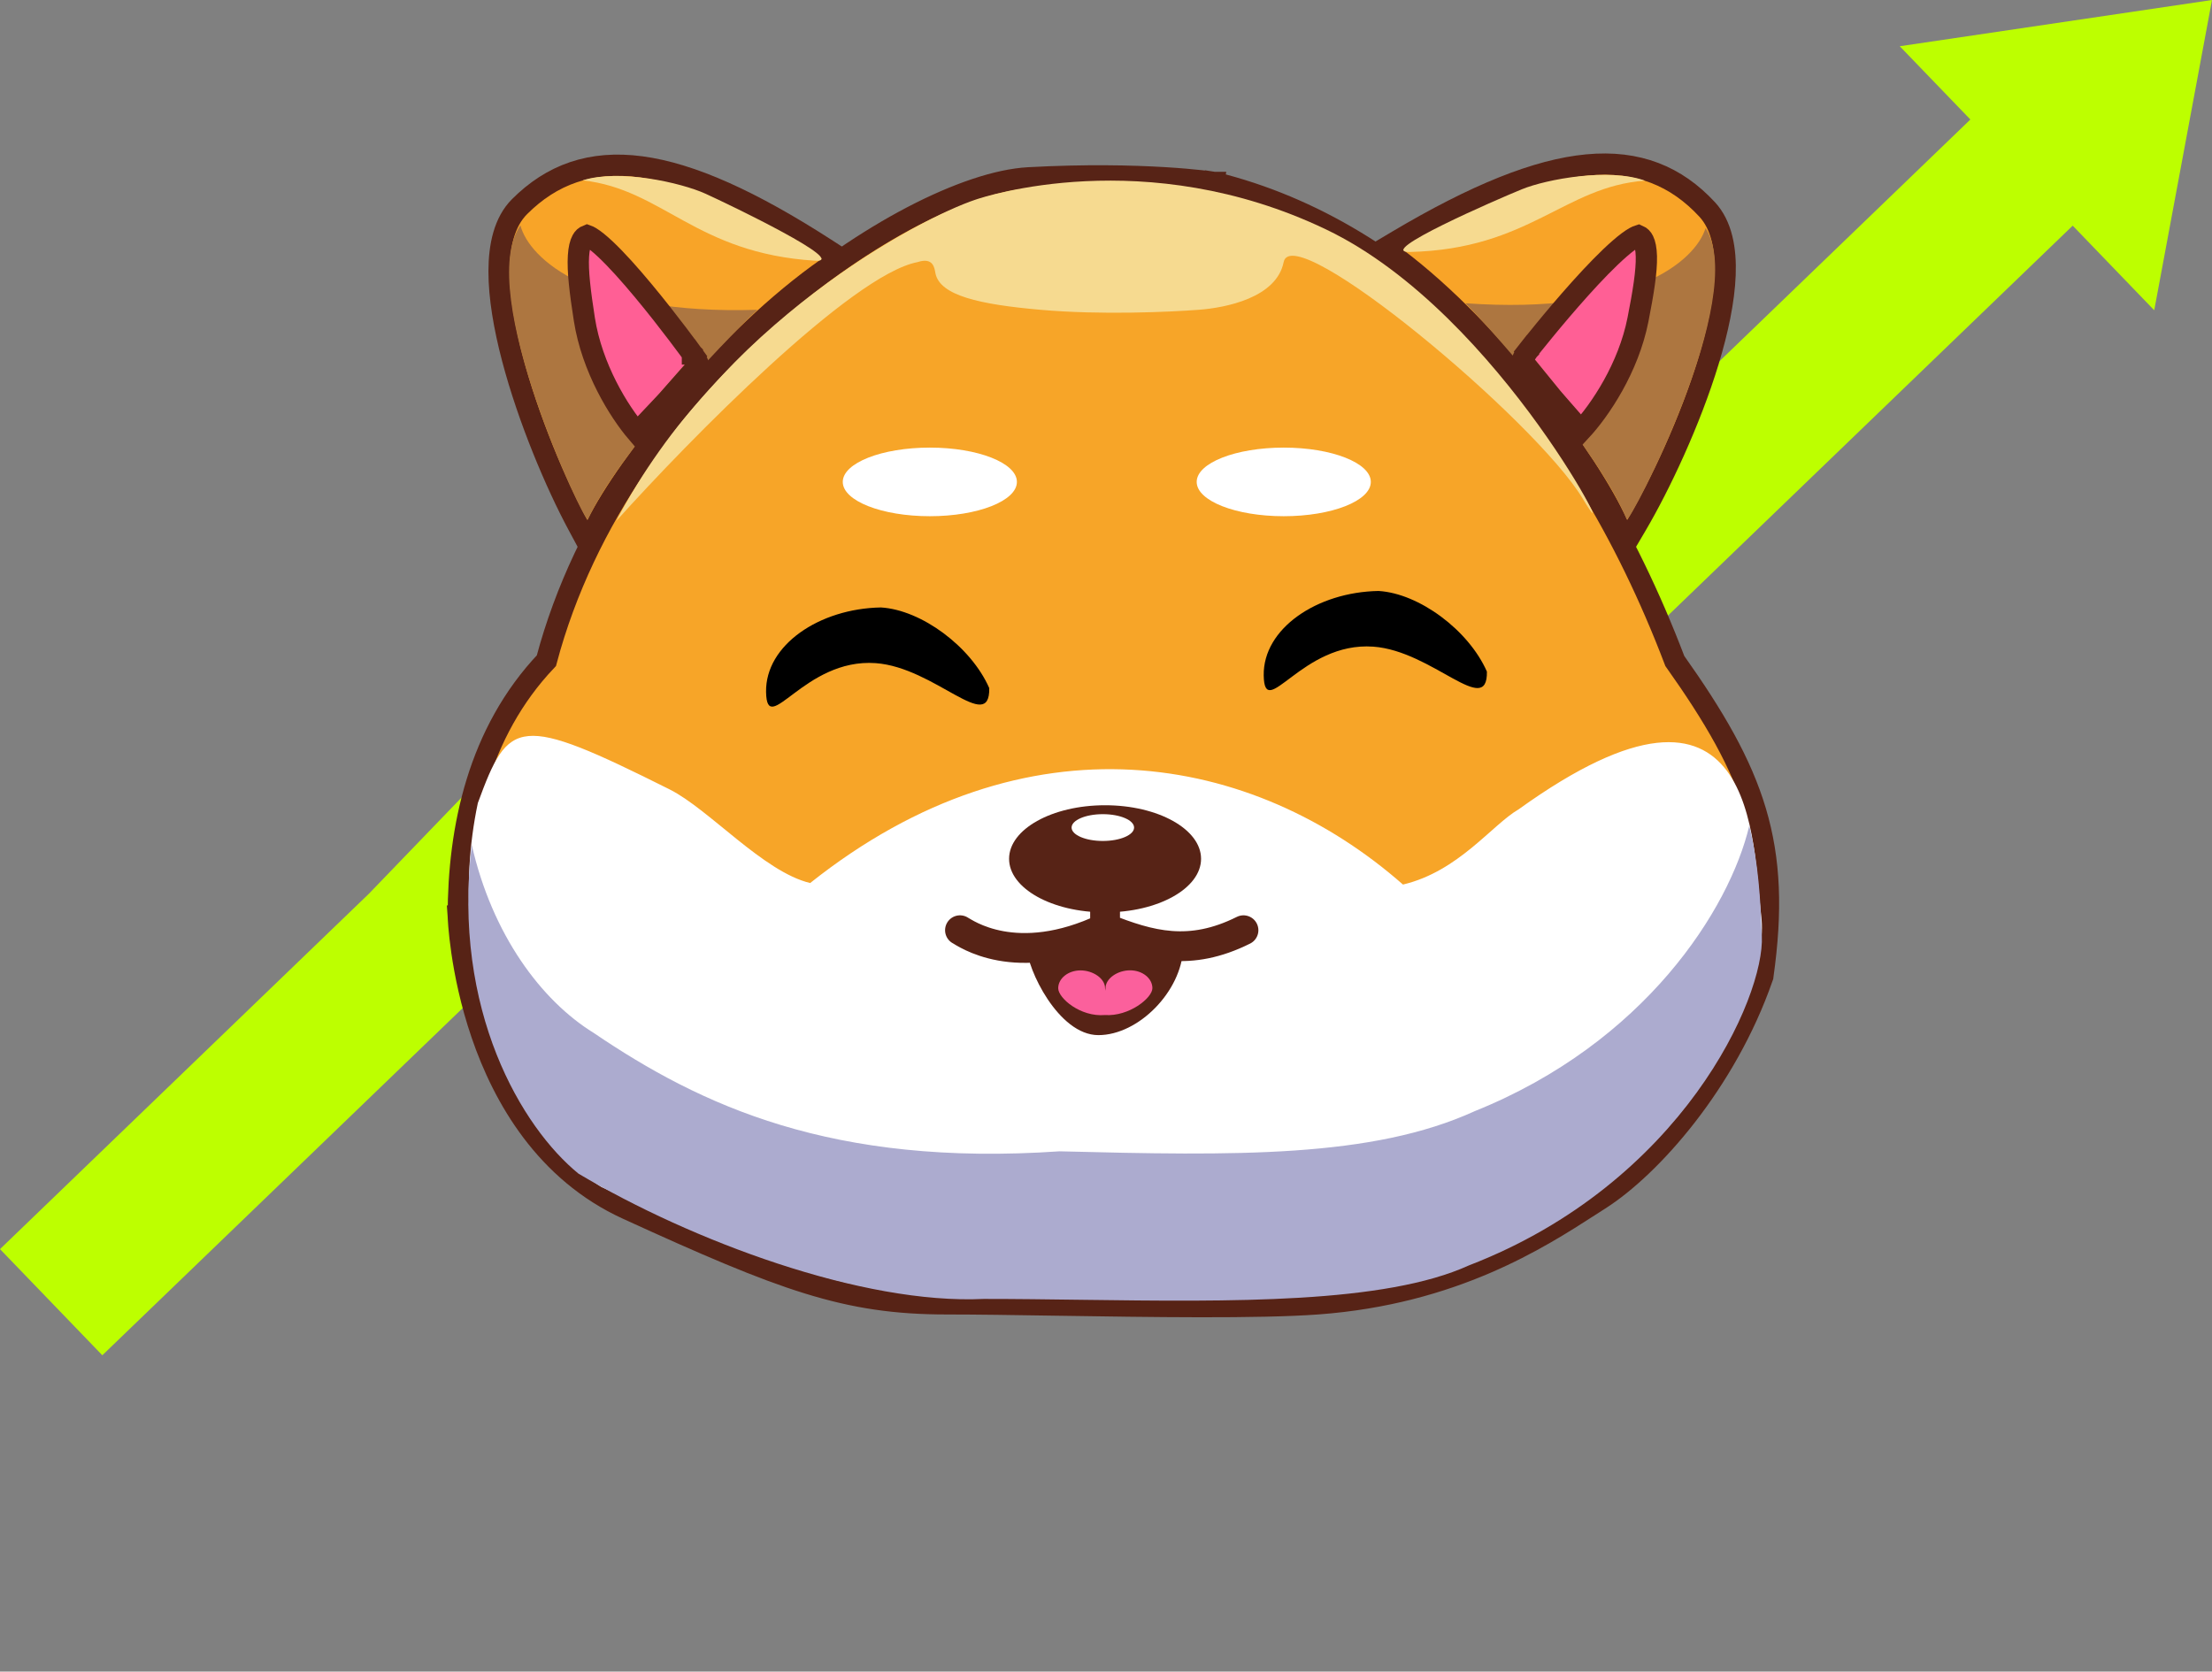 <svg width="86" height="65" viewBox="0 0 86 65" fill="none" xmlns="http://www.w3.org/2000/svg">
<rect x="0" y="0" width="86" height="65" fill="#808080" stroke="none"/>
<path fill-rule="evenodd" clip-rule="evenodd" d="M83.754 12.065L86 0L73.86 1.798L76.606 4.647L48.977 31.268L38.788 21.45L36.375 23.954L23.626 36.238L20.744 33.462L18.307 30.933L18.213 31.023L18.069 30.884L14.342 34.753L0 48.572L3.978 52.7L18.213 38.984L23.435 44.015L23.619 44.206L23.626 44.199L23.633 44.206L23.817 44.015L38.88 29.501L48.559 38.826L48.961 39.244L48.977 39.229L48.992 39.244L49.395 38.826L80.584 8.775L83.754 12.065Z" fill="#BDFF00"/>
<path d="M47.13 7.502C47.193 7.093 47.193 7.093 47.193 7.093L47.193 7.093L47.192 7.093L47.19 7.092L47.183 7.091L47.158 7.088C47.136 7.084 47.103 7.08 47.06 7.074C46.975 7.063 46.85 7.047 46.686 7.029C46.358 6.993 45.877 6.948 45.257 6.911C44.017 6.837 42.222 6.793 39.991 6.915C38.799 6.98 37.215 7.512 35.485 8.413C33.746 9.319 31.827 10.617 29.96 12.254C26.253 15.504 22.723 20.116 21.243 25.691C18.595 28.482 17.818 32.214 17.818 35.62H17.817L17.818 35.633L18.231 35.62C17.818 35.633 17.818 35.633 17.818 35.633L17.818 35.633L17.818 35.635L17.818 35.641L17.819 35.661C17.82 35.678 17.821 35.703 17.823 35.736C17.826 35.8 17.832 35.894 17.842 36.013C17.862 36.252 17.897 36.593 17.958 37.011C18.08 37.846 18.307 38.989 18.73 40.223C19.572 42.683 21.21 45.562 24.395 47.017C30.471 49.795 32.886 50.7 36.803 50.7C37.965 50.7 39.461 50.723 41.072 50.748C44.708 50.804 48.931 50.87 51.24 50.699C56.503 50.308 59.832 48.163 61.801 46.894C61.938 46.806 62.068 46.722 62.192 46.643C64.184 45.375 67.099 42.103 68.522 38.012L68.536 37.974L68.541 37.933C68.894 35.421 68.825 33.453 68.258 31.548C67.696 29.664 66.655 27.874 65.115 25.703C61.265 15.586 54.769 8.963 47.229 7.1L47.212 7.096L47.193 7.093L47.13 7.502Z" fill="#F7A528" stroke="#572316" stroke-width="0.827"/>
<path d="M35.675 10.192C33.106 10.678 26.794 17.106 23.959 20.259C28.01 12.539 35.759 8.488 37.931 7.762L37.931 7.762C38.206 7.67 44.525 5.558 51.556 8.922C58.453 12.222 63.358 22.428 61.536 19.391C59.714 16.354 50.254 8.456 49.907 10.192C49.629 11.581 47.651 11.968 46.609 12.046C45.452 12.133 42.808 12.254 40.448 12.046C38.087 11.838 36.542 11.494 36.369 10.626C36.333 10.447 36.3 9.984 35.675 10.192Z" fill="#F6DA90"/>
<path d="M68.478 35.651C68.825 38.515 65.44 45.978 57.717 48.582C53.736 50.386 50.839 50.262 41.468 50.381C32.097 50.499 28.384 48.408 23.384 46.157C20.153 44.166 17.189 37.821 18.578 31.225C19.782 27.944 20.131 27.74 26.03 30.694C27.569 31.464 29.678 33.901 31.498 34.337C39.933 27.627 48.728 29.282 54.546 34.396C56.711 33.883 58.006 32.072 59.044 31.47C68.385 24.752 68.131 32.787 68.478 35.651Z" fill="white"/>
<path fill-rule="evenodd" clip-rule="evenodd" d="M68.009 32.114C67.243 35.343 63.958 40.544 57.337 43.207C53.345 45.03 48.051 44.943 41.195 44.769C32.343 45.377 27.245 42.989 23.081 40.164C21.049 38.911 19.135 36.35 18.341 32.85C17.568 39.308 20.303 43.854 22.489 45.636C26.878 48.246 33.521 50.737 38.251 50.509C39.489 50.509 40.763 50.526 42.043 50.543C47.877 50.619 53.838 50.697 57.111 49.205C65.414 46.002 68.617 38.766 68.498 36.394C68.493 36.294 68.488 36.18 68.483 36.054C68.445 35.135 68.379 33.582 68.009 32.114Z" fill="#ACABCF"/>
<path d="M22.47 20.414L22.848 21.117L23.205 20.403C23.791 19.231 25.047 17.416 26.663 15.542C28.276 13.67 30.225 11.767 32.183 10.404L32.689 10.052L32.172 9.717C29.206 7.798 26.857 6.746 24.927 6.488C22.962 6.226 21.445 6.79 20.199 8.036C19.604 8.632 19.404 9.558 19.403 10.552C19.402 11.562 19.606 12.735 19.918 13.923C20.542 16.302 21.618 18.827 22.47 20.414Z" fill="#F8A428" stroke="#572316" stroke-width="0.827"/>
<path d="M31.683 10.137C27.045 9.847 25.781 7.36 22.657 7.013C24.067 6.561 26.476 7.099 27.43 7.533C28.385 7.967 33.071 10.224 31.683 10.137Z" fill="#F6DA90"/>
<path d="M29.45 12.046C22.924 12.254 20.579 10.065 20.232 8.763C18.428 11.352 22.76 20.405 22.854 20.204C24.069 17.6 27.974 13.435 29.45 12.046Z" fill="#AD7640"/>
<path d="M26.736 14.042L24.764 16.299C23.792 15.535 22.397 11.005 22.918 9.616L24.046 10.658L26.736 14.042Z" fill="#FF5F95"/>
<path d="M24.765 16.823C24.06 15.998 23.016 14.315 22.719 12.416C22.554 11.36 22.453 10.537 22.49 9.952C22.508 9.661 22.559 9.467 22.626 9.343C22.677 9.248 22.739 9.191 22.826 9.157C22.855 9.167 22.903 9.189 22.972 9.231C23.12 9.322 23.31 9.476 23.534 9.686C23.979 10.104 24.503 10.693 25.009 11.302C25.514 11.908 25.992 12.524 26.345 12.989C26.521 13.221 26.666 13.415 26.766 13.551C26.816 13.619 26.855 13.673 26.881 13.709L26.912 13.75L26.919 13.761L26.921 13.763L26.921 13.764L26.922 13.764L27.257 13.521L26.922 13.764L26.924 13.768L26.924 13.768L26.924 13.768L26.924 13.768L26.925 13.768L26.925 13.768L26.928 13.772L26.941 13.79C26.952 13.807 26.969 13.831 26.988 13.861C27.028 13.921 27.077 13.999 27.117 14.079C27.14 14.122 27.156 14.159 27.167 14.188L25.934 15.586L24.765 16.823ZM27.188 14.261C27.188 14.261 27.188 14.26 27.188 14.258L27.188 14.261ZM22.805 9.152C22.805 9.152 22.805 9.152 22.807 9.152L22.805 9.152Z" stroke="#572316" stroke-width="0.827"/>
<path d="M63.622 20.424L63.217 21.112L62.888 20.385C62.348 19.191 61.163 17.328 59.621 15.393C58.082 13.46 56.208 11.482 54.304 10.045L53.812 9.674L54.342 9.359C57.38 7.556 59.768 6.596 61.706 6.414C63.68 6.227 65.174 6.85 66.371 8.143C66.943 8.761 67.107 9.695 67.069 10.688C67.031 11.698 66.781 12.861 66.424 14.037C65.708 16.389 64.535 18.871 63.622 20.424Z" fill="#F8A428" stroke="#572316" stroke-width="0.827"/>
<path d="M54.815 9.798C59.46 9.688 60.819 7.251 63.954 7.025C62.563 6.52 60.135 6.964 59.165 7.361C58.194 7.757 53.424 9.83 54.815 9.798Z" fill="#F6DA90"/>
<path d="M56.972 11.792C63.485 12.253 65.913 10.156 66.311 8.868C68.012 11.525 63.333 20.404 63.247 20.199C62.134 17.55 58.393 13.236 56.972 11.792Z" fill="#AD7640"/>
<path d="M59.607 13.892L61.49 16.223C62.491 15.497 64.061 11.024 63.594 9.617L62.426 10.614L59.607 13.892Z" fill="#FF5F95"/>
<path d="M61.468 16.746C62.206 15.949 63.314 14.308 63.684 12.422C63.89 11.374 64.023 10.555 64.009 9.968C64.001 9.677 63.958 9.481 63.896 9.355C63.848 9.258 63.788 9.199 63.703 9.162C63.674 9.171 63.625 9.19 63.555 9.23C63.403 9.315 63.207 9.461 62.975 9.663C62.514 10.063 61.968 10.631 61.438 11.22C60.911 11.807 60.409 12.403 60.039 12.854C59.854 13.08 59.702 13.268 59.596 13.4C59.543 13.466 59.502 13.518 59.474 13.553L59.443 13.593L59.435 13.603L59.433 13.606L59.432 13.606L59.432 13.606L59.107 13.351L59.432 13.606L59.429 13.61L59.429 13.61L59.429 13.61L59.429 13.61L59.429 13.61L59.429 13.611L59.426 13.614L59.412 13.632C59.4 13.648 59.383 13.671 59.362 13.7C59.32 13.759 59.268 13.836 59.224 13.913C59.201 13.956 59.183 13.992 59.171 14.02L60.349 15.465L61.468 16.746ZM59.147 14.093C59.147 14.093 59.147 14.092 59.147 14.09L59.147 14.093ZM63.725 9.157C63.725 9.157 63.724 9.157 63.723 9.157L63.725 9.157Z" stroke="#572316" stroke-width="0.827"/>
<ellipse cx="36.151" cy="18.739" rx="3.385" ry="1.334" fill="white"/>
<ellipse rx="3.385" ry="1.334" transform="matrix(1 0 0 -1 49.911 18.739)" fill="white"/>
<path d="M34.047 25.786C31.262 25.584 29.816 28.729 29.784 26.908C29.753 25.087 31.853 23.663 34.249 23.621C35.829 23.716 37.756 25.15 38.461 26.757C38.493 28.578 36.347 25.954 34.047 25.786Z" fill="black"/>
<path d="M53.394 25.145C50.61 24.942 49.164 28.088 49.132 26.267C49.1 24.445 51.2 23.021 53.596 22.98C55.176 23.074 57.103 24.508 57.809 26.115C57.841 27.936 55.694 25.312 53.394 25.145Z" fill="black"/>
<path d="M37.323 36.172C37.497 36.259 39.493 37.734 42.964 36.085M42.964 36.085C44.7 36.779 46.262 37.213 48.345 36.172M42.964 36.085V35.391" stroke="#572316" stroke-width="1.159" stroke-linecap="round"/>
<path d="M42.704 40.251C41.142 40.251 39.927 37.647 39.927 36.866C42.299 36.534 43.629 36.535 46.002 36.866C45.944 38.544 44.266 40.251 42.704 40.251Z" fill="#572316"/>
<path fill-rule="evenodd" clip-rule="evenodd" d="M42.972 38.523C42.978 38.489 42.982 38.456 42.982 38.426C42.982 38.042 43.457 37.731 43.936 37.731C44.416 37.731 44.804 38.042 44.804 38.426C44.804 38.804 43.897 39.534 42.956 39.47C42.005 39.552 41.142 38.81 41.142 38.428C41.142 38.045 41.53 37.734 42.009 37.734C42.489 37.734 42.964 38.045 42.964 38.428C42.964 38.458 42.967 38.49 42.972 38.523Z" fill="#FB609C"/>
<ellipse cx="42.964" cy="33.395" rx="3.732" ry="2.083" transform="rotate(-180 42.964 33.395)" fill="#572316"/>
<ellipse cx="42.877" cy="32.18" rx="1.215" ry="0.521" transform="rotate(-180 42.877 32.18)" fill="white"/>
</svg>
